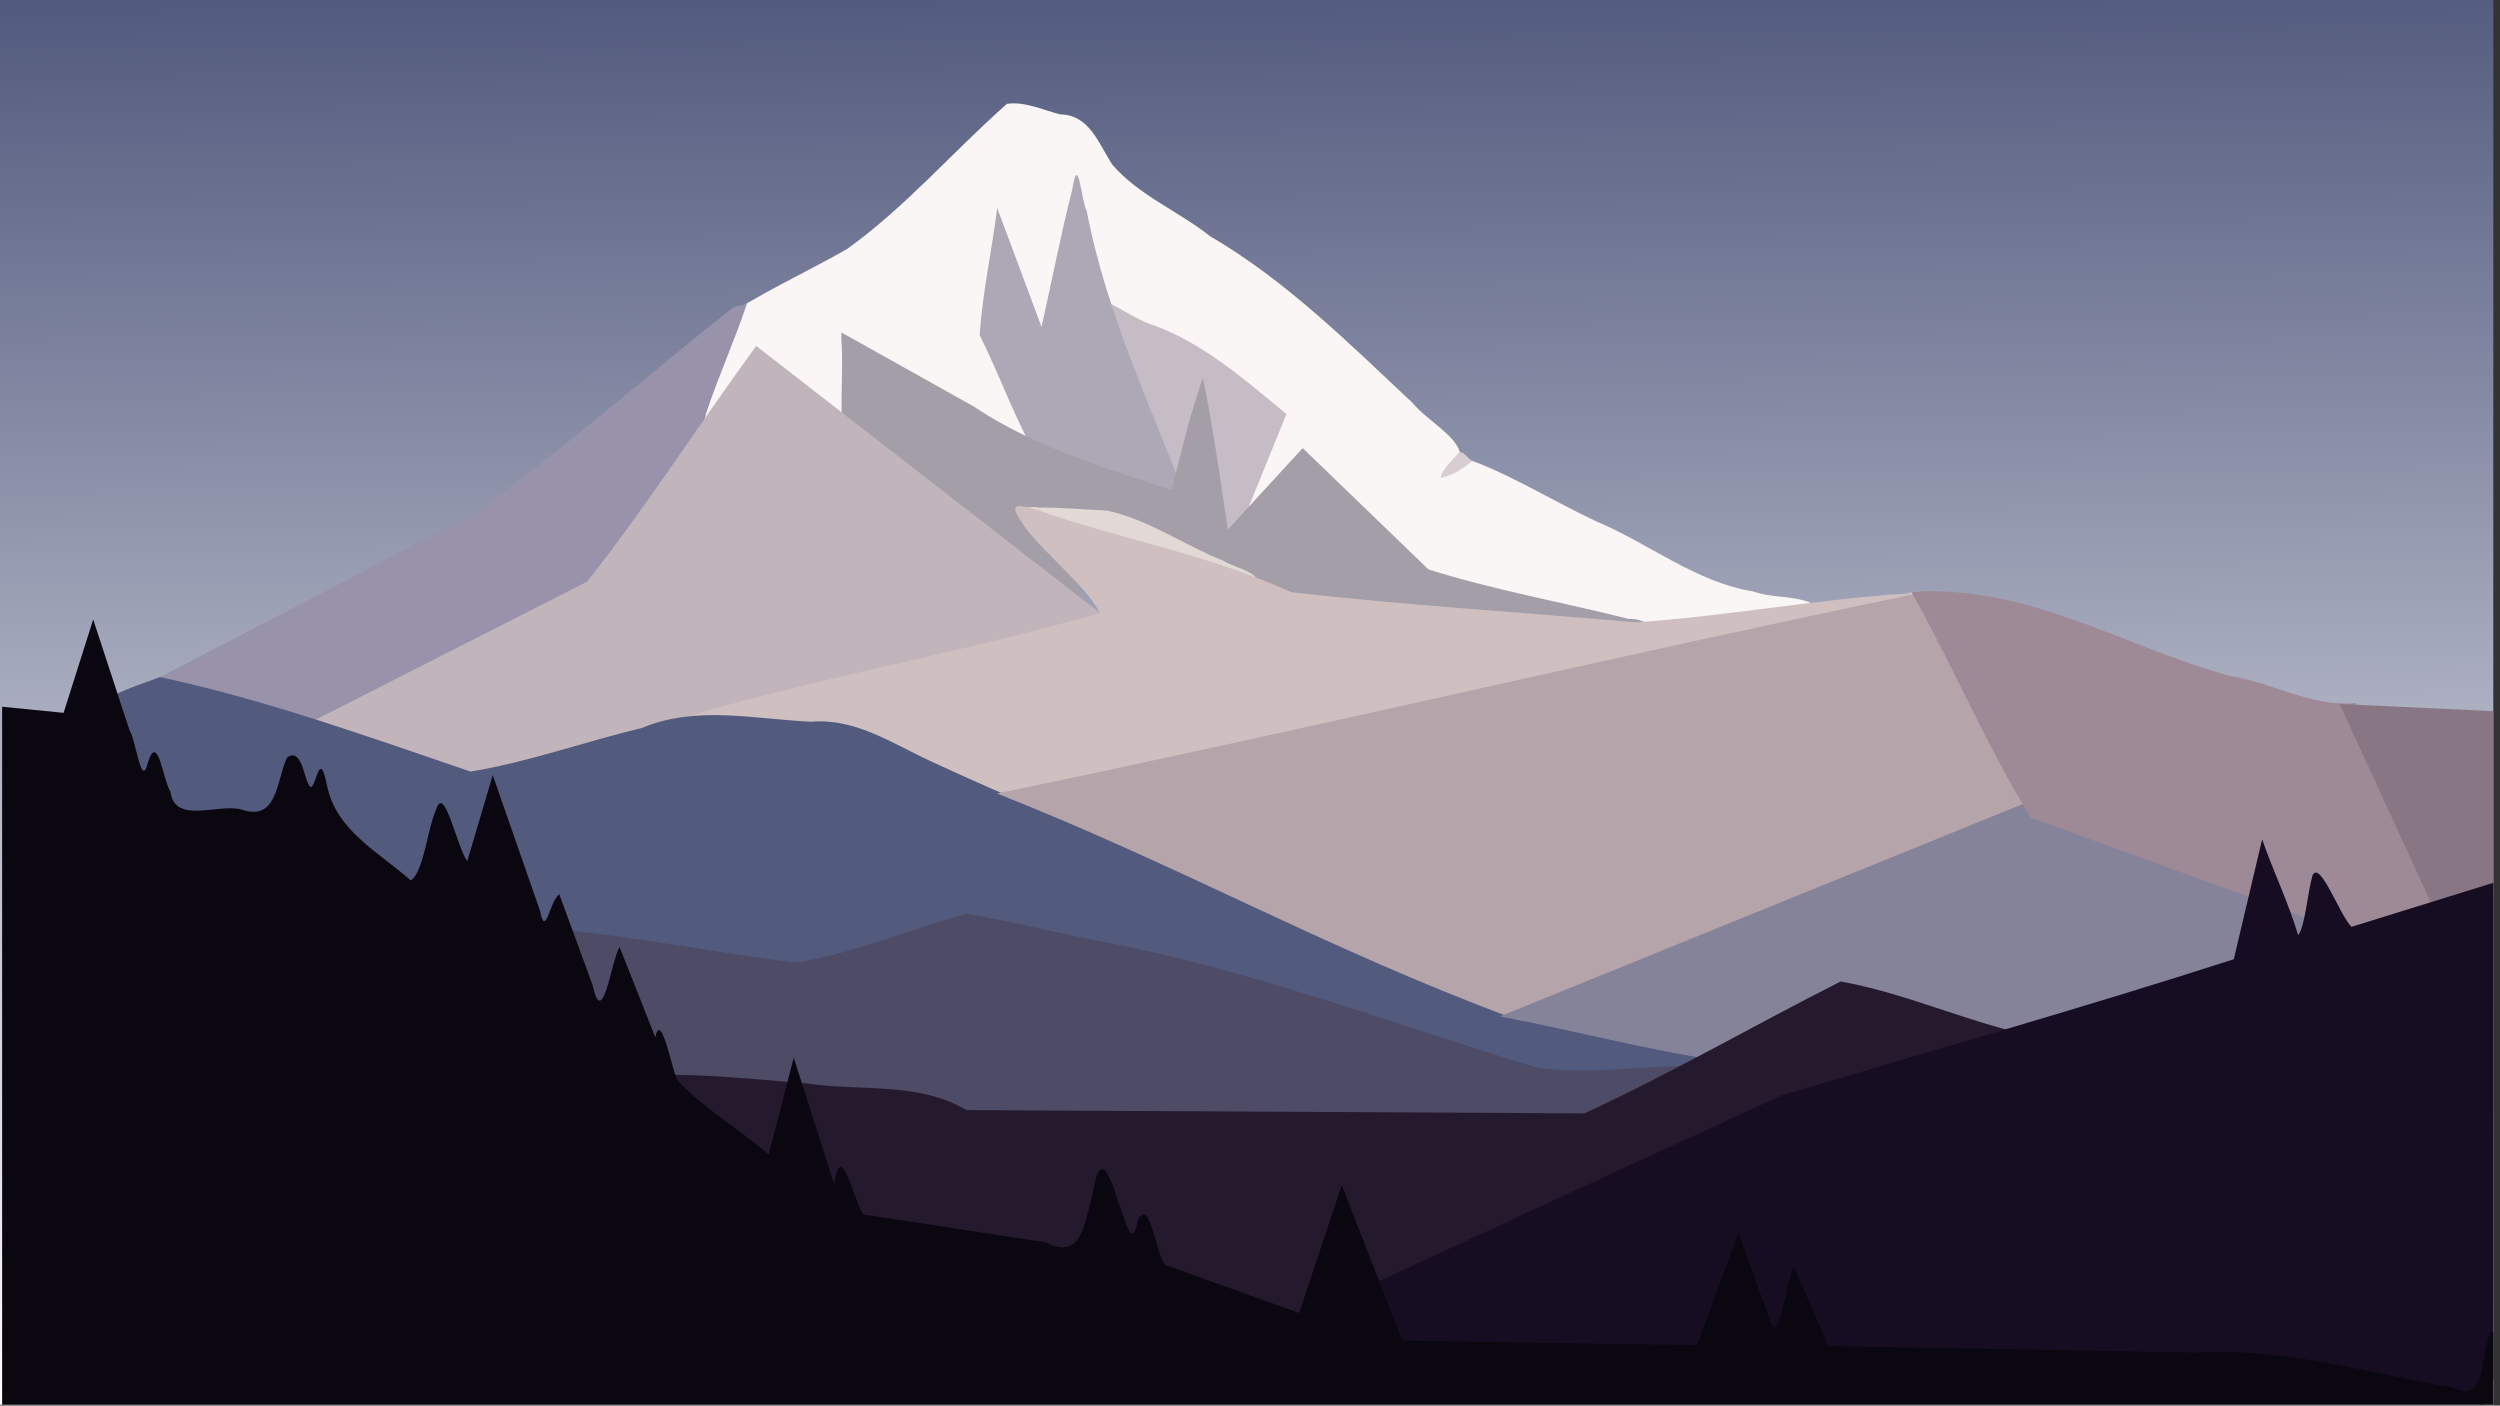 <?xml version="1.0" encoding="UTF-8" standalone="no"?>
<!-- Created with Inkscape (http://www.inkscape.org/) -->

<svg
   xmlns:dc="http://purl.org/dc/elements/1.1/"
   xmlns:cc="http://creativecommons.org/ns#"
   xmlns:rdf="http://www.w3.org/1999/02/22-rdf-syntax-ns#"
   xmlns:svg="http://www.w3.org/2000/svg"
   xmlns="http://www.w3.org/2000/svg"
   xmlns:xlink="http://www.w3.org/1999/xlink"
   xmlns:sodipodi="http://sodipodi.sourceforge.net/DTD/sodipodi-0.dtd"
   xmlns:inkscape="http://www.inkscape.org/namespaces/inkscape"
   width="1366"
   height="768"
   viewBox="0 0 361.421 203.2"
   version="1.1"
   id="svg8"
   inkscape:version="0.92.5 (2060ec1f9f, 2020-04-08)"
   sodipodi:docname="winter_mountainBigCanvas.svg">
  <rect x="0" y="0" width="361.421" height="203.2" fill="#333333" stroke="none"/>
  <defs
     id="defs2">
    <linearGradient
       id="linearGradient1510"
       inkscape:collect="always">
      <stop
         id="stop1506"
         offset="0"
         style="stop-color:#525a7e;stop-opacity:1" />
      <stop
         id="stop1508"
         offset="1"
         style="stop-color:#ffffff;stop-opacity:1" />
    </linearGradient>
    <linearGradient
       inkscape:collect="always"
       id="linearGradient823">
      <stop
         style="stop-color:#55a1de;stop-opacity:1"
         offset="0"
         id="stop819" />
      <stop
         style="stop-color:#fafafa;stop-opacity:1"
         offset="1"
         id="stop821" />
    </linearGradient>
    <linearGradient
       inkscape:collect="always"
       xlink:href="#linearGradient823"
       id="linearGradient825"
       x1="145.521"
       y1="-364.458"
       x2="145.521"
       y2="-33.729"
       gradientUnits="userSpaceOnUse"
       gradientTransform="translate(-489.424,20.954)" />
    <linearGradient
       inkscape:collect="always"
       xlink:href="#linearGradient1510"
       id="linearGradient1503"
       x1="181.07"
       y1="93.412"
       x2="183.174"
       y2="296.612"
       gradientUnits="userSpaceOnUse"
       gradientTransform="matrix(3.791,0,0,3.791,-2.204,-357.99)" />
  </defs>
  <sodipodi:namedview
     id="base"
     pagecolor="#ffffff"
     bordercolor="#666666"
     borderopacity="1.0"
     inkscape:pageopacity="0.0"
     inkscape:pageshadow="2"
     inkscape:zoom="0.22627417"
     inkscape:cx="96.138789"
     inkscape:cy="447.74014"
     inkscape:document-units="px"
     inkscape:current-layer="g1383"
     showgrid="false"
     showborder="false"
     inkscape:snap-bbox="true"
     inkscape:snap-bbox-midpoints="true"
     inkscape:snap-bbox-edge-midpoints="true"
     inkscape:object-nodes="false"
     inkscape:snap-nodes="true"
     inkscape:bbox-paths="false"
     inkscape:bbox-nodes="true"
     inkscape:snap-others="false"
     units="px"
     inkscape:showpageshadow="false" />
  <g
     style="display:inline;opacity:1"
     inkscape:label="big canvas"
     id="g1383"
     inkscape:groupmode="layer"
     transform="translate(0,-93.8)">
    <g
       id="g178">
      <path
         id="rect1495"
         transform="matrix(0.265,0,0,0.265,0,93.8)"
         d="M -0.84 -3.904 L -0.84 766.346 L 1360.199 766.346 L 1360.199 -3.904 L -0.84 -3.904 z "
         style="fill:url(#linearGradient1503);fill-opacity:1;fill-rule:evenodd;stroke-width:1" />
      <path
         inkscape:connector-curvature="0"
         id="path1343"
         d="m 145.566,108.817 c -7.795,6.886 -14.682,14.947 -23.126,20.994 -6.188,3.528 -12.883,6.52 -18.679,10.522 -2.573,8.294 -5.955,16.358 -7.693,24.892 5.224,-5.349 9.202,-11.718 13.706,-17.647 4.884,4.481 9.768,8.961 14.652,13.442 -0.056,-4.912 -0.113,-9.825 -0.17,-14.737 9.871,5.522 19.743,11.043 29.615,16.566 -3.092,-7.351 -7.168,-14.565 -9.641,-22.003 0.481,-5.074 1.104,-8.775 2.837,-1.786 1.385,3.73 2.772,7.459 4.155,11.189 1.511,-6.936 3.017,-13.874 4.526,-20.81 0.957,3.422 1.319,7.313 2.993,10.388 7.988,3.874 16.388,7.215 22.807,13.595 2.71,2.137 -1.502,6 -1.911,8.895 -2.119,5.008 -4.16,10.058 -5.74,15.267 5.315,-4.643 9.762,-10.141 14.543,-15.304 5.887,5.541 11.539,11.424 17.599,16.726 10.912,2.376 21.774,5.556 32.725,7.404 8.5,-1.131 17.035,-2.005 25.499,-3.392 -2.331,-3.631 -7.307,-2.389 -10.84,-3.72 -8.283,-1.337 -14.998,-6.925 -22.61,-10.102 -5.996,-2.8 -12.019,-6.557 -17.998,-8.783 -4.685,3.097 -6.191,3.476 -1.766,-1.218 -0.625,-2.48 -4.815,-4.694 -6.796,-7.102 -9.251,-8.673 -18.291,-17.696 -29.315,-24.149 -4.554,-3.598 -10.389,-5.956 -14.131,-10.341 -1.961,-3 -3.291,-7.201 -7.52,-7.262 -2.482,-0.631 -5.226,-1.92 -7.722,-1.522 z"
         style="fill:#faf6f5;fill-opacity:1;stroke:none;stroke-width:0.265px;stroke-linecap:butt;stroke-linejoin:miter;stroke-opacity:1" />
      <path
         inkscape:connector-curvature="0"
         id="path1345"
         d="m 157.516,137.626 c 4.326,10.968 8.655,21.934 12.983,32.901 0.941,-3.014 2.051,-9.279 2.884,-10.124 0.899,5.881 1.795,11.762 2.695,17.643 3.3,-8.13 6.6,-16.259 9.903,-24.388 -6.038,-4.962 -11.973,-10.248 -19.457,-12.936 -2.584,-0.646 -9.3,-5.751 -9.142,-3.437 z"
         style="fill:#c6bcc5;fill-opacity:1;stroke:none;stroke-width:0.265px;stroke-linecap:butt;stroke-linejoin:miter;stroke-opacity:1" />
      <path
         inkscape:connector-curvature="0"
         id="path1347"
         d="m 155.016,121.184 c -1.675,6.585 -2.954,13.262 -4.443,19.891 -2.139,-5.731 -4.245,-11.474 -6.408,-17.196 -0.773,6.116 -2.128,12.237 -2.54,18.351 3.095,6.181 5.372,13.012 9.011,18.787 7.272,2.487 14.545,4.973 21.817,7.461 -5.473,-14.607 -12.399,-28.771 -15.349,-44.196 -0.807,-1.511 -1.218,-8.621 -2.088,-3.097 z"
         style="fill:#aca8b6;fill-opacity:1;stroke:none;stroke-width:0.265px;stroke-linecap:butt;stroke-linejoin:miter;stroke-opacity:1" />
      <path
         inkscape:connector-curvature="0"
         id="path1349"
         d="m 121.637,142.979 c 0.398,5.316 -0.558,11.033 0.708,16.117 12.375,8.872 24.688,17.833 37.126,26.617 -2.288,-5.247 -5.842,-11.152 -7.558,-15.879 5.28,-0.088 10.662,0.175 15.186,3.276 6.793,2.975 13.382,6.711 20.318,9.192 17.052,1.238 34.224,3.223 51.203,3.967 1.962,-1.76 -1.663,-3.172 -3.061,-2.972 -9.646,-2.438 -19.693,-4.211 -29.057,-7.186 -6.058,-5.844 -12.116,-11.687 -18.174,-17.531 -3.606,3.927 -7.213,7.852 -10.82,11.778 -1.127,-7.317 -2.079,-14.664 -3.611,-21.911 -1.88,5.294 -3.13,10.769 -4.54,16.197 -9.836,-3.269 -19.873,-6.236 -28.583,-12.077 -6.379,-3.57 -12.759,-7.137 -19.137,-10.708 v 0.657 z"
         style="fill:#a49ea8;fill-opacity:1;stroke:none;stroke-width:0.265px;stroke-linecap:butt;stroke-linejoin:miter;stroke-opacity:1" />
      <path
         inkscape:connector-curvature="0"
         id="path1351"
         d="m 105.867,138.359 c -12.439,9.781 -24.328,20.355 -37.135,29.61 -16.193,8.421 -32.385,16.845 -48.579,25.263 8.793,2.222 17.499,5.4 26.335,7.075 13.619,-7.026 27.458,-13.74 40.922,-20.987 5.18,-8.393 12.509,-15.832 14.671,-25.769 1.846,-5.537 4.092,-10.417 5.939,-15.953 -0.584,0.473 -1.569,0.288 -2.153,0.761 z"
         style="fill:#9893aa;fill-opacity:1;stroke:none;stroke-width:0.265px;stroke-linecap:butt;stroke-linejoin:miter;stroke-opacity:1"
         sodipodi:nodetypes="cccccccc" />
      <path
         inkscape:connector-curvature="0"
         id="path1353"
         d="m 108.925,144.367 c -8.081,11.093 -15.609,22.826 -24.037,33.519 -14.103,7.17 -28.208,14.337 -42.31,21.509 8.801,2.837 17.488,6.262 26.345,8.761 30.277,-7.678 60.12,-16.896 90.061,-25.773 -16.553,-12.858 -33.107,-25.717 -49.661,-38.574 l -0.381,0.535 z"
         style="fill:#c1b4bb;fill-opacity:1;stroke:none;stroke-width:0.265px;stroke-linecap:butt;stroke-linejoin:miter;stroke-opacity:1" />
      <path
         inkscape:connector-curvature="0"
         id="path1355"
         d="m 150.184,167.185 c -1.224,-0.408 -4.403,0.521 -2.326,1.821 11.093,3.911 22.373,7.22 33.628,10.57 2.073,-2.96 -3.07,-3.609 -4.607,-4.701 -5.677,-2.236 -10.959,-6.05 -16.896,-7.267 -3.236,-0.121 -6.526,-0.486 -9.8,-0.424 z"
         style="fill:#e2d9d6;fill-opacity:1;stroke:none;stroke-width:0.265px;stroke-linecap:butt;stroke-linejoin:miter;stroke-opacity:1" />
      <path
         inkscape:connector-curvature="0"
         id="path1357"
         d="m 147.032,168.18 c 2.246,4.474 9.711,9.727 11.952,14.203 -18.556,5.524 -41.79,9.549 -60.298,15.229 1.071,3.414 5.449,1.469 7.942,2.374 7.883,0.781 16.273,-0.227 23.16,4.427 4.364,1.803 8.598,4.948 13.168,5.644 45.245,-9.431 90.583,-18.667 135.77,-28.22 1.926,-1.76 -1.422,-3.19 -2.886,-2.239 -13.183,0.826 -26.221,3.275 -39.379,4.181 -16.588,-1.492 -33.349,-2.468 -49.831,-4.378 -12.238,-5.574 -24.095,-7.455 -36.754,-11.906 -1.792,-0.506 -3.803,-1.169 -2.843,0.685 z"
         style="fill:#cfbfc0;fill-opacity:1;stroke:none;stroke-width:0.265px;stroke-linecap:butt;stroke-linejoin:miter;stroke-opacity:1"
         sodipodi:nodetypes="cccccccccccc" />
      <path
         inkscape:connector-curvature="0"
         id="path1359"
         d="m 23.138,191.684 c -4.372,1.672 -9.604,2.919 -11.95,7.558 -1.847,3.048 1.377,6.699 1.499,9.962 2.112,7.963 4.225,15.926 6.335,23.889 20.225,-0.765 40.469,-2.469 60.683,-2.625 12.367,1.712 24.732,3.71 37.103,5.22 8,-2.234 15.963,-5.393 23.986,-7.063 18.599,4.065 37.363,7.434 55.315,13.954 9.477,2.824 18.863,6.363 28.411,8.705 6.535,-0.576 13.406,0.06 19.738,-1.292 1.804,-1.763 10.766,-4.68 4.562,-5.153 -15.365,-3.728 -31.35,-5.608 -45.727,-12.566 -22.848,-9.502 -46.129,-18.04 -68.584,-28.441 -5.521,-2.566 -10.856,-6.23 -17.217,-5.692 -8.176,-0.368 -16.654,-2.405 -24.506,0.91 -8.253,1.959 -16.543,4.977 -24.774,6.291 -14.768,-5.039 -29.673,-10.397 -44.875,-13.657 z"
         style="fill:#525a7e;fill-opacity:1;stroke:none;stroke-width:0.265px;stroke-linecap:butt;stroke-linejoin:miter;stroke-opacity:1" />
      <path
         sodipodi:nodetypes="ccccccc"
         inkscape:connector-curvature="0"
         id="path1361"
         d="m 278.273,179.37 c -46.887,9.722 -87.251,19.428 -134.139,29.144 27.133,10.736 47.4,22.413 74.752,32.549 4.828,1.56 8.981,-2.881 13.506,-3.857 21.147,-8.588 42.294,-17.175 63.441,-25.763 -5.693,-10.725 -11.383,-21.452 -17.075,-32.178 z"
         style="fill:#b5a4aa;fill-opacity:1;stroke:none;stroke-width:0.265px;stroke-linecap:butt;stroke-linejoin:miter;stroke-opacity:1" />
      <path
         inkscape:connector-curvature="0"
         id="path1363"
         d="m 293.762,209.497 c -25.638,10.411 -51.275,20.823 -76.913,31.235 10.675,2.042 21.319,4.876 32.001,6.473 6.221,-2.775 12.318,-6.825 18.616,-8.816 7.28,2.249 15.047,3.674 22.031,6.421 3.273,3.374 6.541,6.753 9.817,10.125 16.795,-8.428 33.591,-16.853 50.386,-25.28 -18.644,-6.66 -37.298,-13.805 -55.938,-20.158 z"
         style="fill:#858399;fill-opacity:1;stroke:none;stroke-width:0.265px;stroke-linecap:butt;stroke-linejoin:miter;stroke-opacity:1" />
      <path
         inkscape:connector-curvature="0"
         id="path1365"
         d="m 276.983,180.561 c 5.851,10.593 10.314,21.195 16.592,31.442 17.728,6.446 35.456,12.893 53.185,19.338 1.712,-2.923 7.927,-5.007 6.371,-8.539 -4.191,-9.126 -8.383,-18.251 -12.573,-27.377 -6.279,0.644 -11.996,-2.934 -18.093,-3.881 -15.645,-4.283 -29.111,-13.262 -46.15,-12.189 0.238,0.448 0.43,0.759 0.667,1.207 z"
         style="fill:#9e8a96;fill-opacity:1;stroke:none;stroke-width:0.265px;stroke-linecap:butt;stroke-linejoin:miter;stroke-opacity:1"
         sodipodi:nodetypes="cccccccc" />
      <path
         id="path1367"
         transform="matrix(0.265,0,0,0.265,0,93.8)"
         d="M 1276.352 384.074 L 1277.402 386.324 L 1278.084 387.787 C 1295.044 424.67 1311.972 461.571 1328.924 498.459 C 1337.191 493.907 1351.437 493.799 1360.199 489.611 L 1360.199 387.955 C 1332.25 386.66 1304.301 385.355 1276.352 384.074 z "
         style="fill:#887684;fill-opacity:1;stroke:none;stroke-width:1px;stroke-linecap:butt;stroke-linejoin:miter;stroke-opacity:1" />
      <path
         inkscape:connector-curvature="0"
         id="path1369"
         d="m 139.723,225.907 c -8.245,2.195 -16.257,5.746 -24.658,7.049 -13.307,-1.617 -26.539,-4.468 -39.904,-5.227 -18.945,0.938 -37.89,1.874 -56.835,2.813 2.572,9.232 5.142,18.464 7.715,27.696 24.113,-2.098 48.198,-5.065 72.329,-6.603 11.956,1.134 24.107,1.368 35.921,3.174 6.471,3.816 14.149,1.473 21.209,2.144 25.029,0.069 50.108,0.432 75.107,0.247 5.755,-3.044 11.577,-5.963 17.208,-9.236 -8.546,-0.472 -17.223,1.386 -25.666,0.177 -21.399,-6.512 -42.428,-14.556 -64.521,-18.533 -5.96,-1.237 -11.931,-2.683 -17.904,-3.701 z"
         style="fill:#4e4b66;fill-opacity:1;stroke:none;stroke-width:0.265px;stroke-linecap:butt;stroke-linejoin:miter;stroke-opacity:1" />
      <path
         inkscape:connector-curvature="0"
         id="path1371"
         d="m 266.098,235.691 c -12.381,6.251 -24.56,13.331 -37.065,19.068 -29.768,-0.157 -59.536,-0.315 -89.304,-0.472 -6.954,-4.122 -15.193,-2.703 -22.838,-3.824 -11.199,-0.939 -22.462,-2.224 -33.639,-0.32 -19.34,1.858 -38.68,3.717 -58.02,5.575 3.406,9.752 6.81,19.506 10.216,29.258 50.256,0.572 100.548,1.433 150.781,1.8 24.664,-11.21 49.059,-23.103 73.905,-33.855 11.04,-3.161 22.063,-6.336 33.1,-9.485 -9.168,-2.031 -17.957,-6.113 -27.136,-7.744 z"
         style="fill:#25192d;fill-opacity:1;stroke:none;stroke-width:0.265px;stroke-linecap:butt;stroke-linejoin:miter;stroke-opacity:1" />
      <path
         sodipodi:nodetypes="cccc"
         inkscape:connector-curvature="0"
         id="path1373"
         d="m 211.05,159.193 c -1.005,1.01 -2.261,2.062 -2.809,3.716 1.668,-0.355 3.341,-1.34 4.575,-2.499 -0.538,-0.289 -1.277,-1.351 -1.766,-1.218 z"
         style="fill:#d8ced1;fill-opacity:1;stroke:none;stroke-width:0.265px;stroke-linecap:butt;stroke-linejoin:miter;stroke-opacity:1" />
      <path
         id="path1375"
         transform="matrix(0.265,0,0,0.265,0,93.8)"
         d="M 1234.102 457.877 C 1233.481 460.493 1232.861 463.109 1232.24 465.725 C 1227.7 484.917 1223.165 504.108 1218.627 523.301 C 1136.853 549.648 1054.232 573.042 971.936 597.555 C 878.576 640.313 785.418 683.708 692.113 726.662 C 723.498 734.504 753.41 752.361 786.709 748.221 C 939.611 747.406 1092.633 745.281 1245.459 745.283 C 1281.748 752.303 1318.037 759.328 1354.326 766.346 C 1356.512 761.757 1358.521 757.087 1360.199 752.336 L 1360.199 481.607 C 1334.401 489.612 1308.603 497.621 1282.805 505.627 C 1276.155 498.736 1265.809 469.372 1261.623 477.438 C 1258.632 487.689 1257.717 504.769 1253.736 510.201 C 1248.441 492.338 1240.186 475.509 1234.102 457.877 z "
         style="fill:#160d22;fill-opacity:1;stroke:none;stroke-width:1px;stroke-linecap:butt;stroke-linejoin:miter;stroke-opacity:1" />
      <path
         id="path1379"
         transform="matrix(0.265,0,0,0.265,0,93.8)"
         d="M 50.838 337.963 C 50.062 340.41 49.284 342.859 48.508 345.307 C 43.903 359.833 39.301 374.358 34.695 388.885 C 23.517 387.774 12.339 386.663 1.16 385.553 L 1.16 766.344 L 1360.199 766.344 L 1360.199 726.576 C 1359.784 726.559 1359.37 726.541 1358.955 726.523 C 1352.726 737.658 1357.3 766.022 1338.484 757.061 C 1292.117 748.933 1246.221 735.184 1198.688 737.861 L 997.465 734.344 C 991.174 719.878 984.872 705.419 978.59 690.949 C 974.229 698.556 970.952 735.773 965.764 720.6 C 959.967 704.55 954.175 688.498 948.375 672.449 C 940.874 692.916 933.353 713.376 925.844 733.84 L 764.945 731.373 C 753.966 703.069 742.989 674.765 732.008 646.461 C 724.244 669.731 716.493 693.006 708.734 716.277 C 684.402 707.55 660.069 698.821 635.736 690.094 C 630.602 684.232 627.243 652.932 620.832 665.471 C 617.672 682.228 614.438 667.247 610.541 657.24 C 605.043 639.169 599.769 626.867 595.848 652.467 C 591.307 667.198 590.607 688.012 570.27 677.727 C 537.115 672.646 503.959 667.565 470.805 662.484 C 465.389 653.462 458.654 620.724 455.119 645.992 C 447.991 623.622 440.345 599.899 433.01 577.021 C 428.463 594.606 423.897 612.185 419.342 629.768 C 403.123 615.881 383.415 604.394 369.283 589.072 C 365.835 580.141 360.512 551.471 357.475 565.883 C 351.086 549.403 344.429 533.011 337.967 516.555 C 333.075 525.709 328.719 562.438 323.195 537.182 C 317.172 520.741 311.135 504.307 305.121 487.863 C 299.782 491.594 297.619 512.346 294.602 496.877 C 286.006 472.208 277.422 447.536 268.82 422.869 C 264.182 438.511 259.541 454.153 254.902 469.795 C 249.417 462.474 242.431 427.718 238.082 441.23 C 232.931 452.644 231.252 475.667 224.082 480.328 C 206.543 464.704 183.383 453.341 178.34 428.318 C 173.661 404.557 172.025 437.253 168.102 427.359 C 165.744 423.24 164.099 407.483 156.506 413.354 C 150.714 426.2 151.424 448.254 131.861 441.672 C 119.203 438.051 95.502 450.005 93.01 432.047 C 89.036 425.971 86.161 399.111 80.76 415.701 C 77.15 431.556 74.096 403.214 70.723 398.582 C 64.097 378.375 57.447 358.176 50.838 337.963 z "
         style="fill:#0a0710;fill-opacity:1;stroke:none;stroke-width:1px;stroke-linecap:butt;stroke-linejoin:miter;stroke-opacity:1" />
    </g>
  </g>
</svg>
